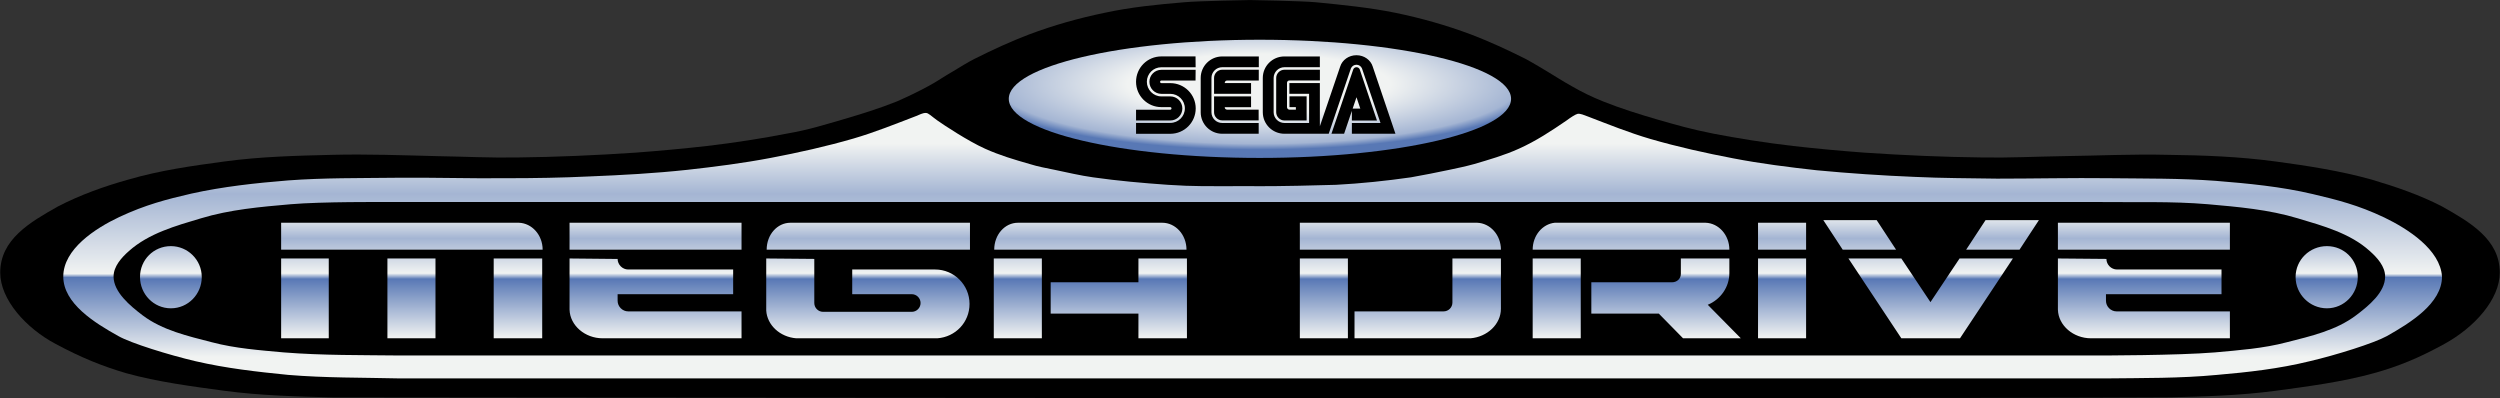 <?xml version="1.0" encoding="utf-8"?>
<!-- Generator: Adobe Illustrator 19.1.0, SVG Export Plug-In . SVG Version: 6.00 Build 0)  -->
<svg version="1.1"
	 id="Layer_1" inkscape:version="0.48.5 r" sodipodi:docname="gen.svg" xmlns:sodipodi="http://sodipodi.sourceforge.net/DTD/sodipodi-0.dtd" xmlns:dc="http://purl.org/dc/elements/1.1/" xmlns:cc="http://creativecommons.org/ns#" xmlns:svg="http://www.w3.org/2000/svg" xmlns:rdf="http://www.w3.org/1999/02/22-rdf-syntax-ns#" xmlns:inkscape="http://www.inkscape.org/namespaces/inkscape"
	 xmlns="http://www.w3.org/2000/svg" xmlns:xlink="http://www.w3.org/1999/xlink" x="0px" y="0px" viewBox="251 -13.3 566.9 90.3"
	 enable-background="new 251 -13.3 566.9 90.3" xml:space="preserve">
<rect x="251" y="-13.3" width="566.9" height="90.3" fill="#333333" stroke="none"/>
<path id="path6288-1-5" inkscape:connector-curvature="0" sodipodi:nodetypes="ssscsssssssssssscccsscccsscccsssssssssssscssscs" d="
	M742.45,76.81c8.3-0.2,16.4-0.4,24.6-1.5c7.4-1,15.1-2,22.3-4c5.4-1.5,10.1-3.4,15.9-6.6c6.8-3.7,12.6-10.1,12.6-16.2
	c0-7.5-6.7-11.4-13.1-15c-5-2.6-10.6-4.5-16-6.1c-7.2-2-14.4-3.1-21.8-4.1c-8.2-1.1-16.2-1.4-24.4-1.5c-7.9-0.2-16.1,0.2-23.9,0.3
	c-6.1,0.1-12,0.4-18,0.3c-9-0.1-18-0.5-26.9-1.1c-5.4-0.4-10.8-0.9-16.1-1.5c-6.1-0.7-13-1.8-18.1-2.8s-8.5-2-12.7-3.2
	c-4.1-1.2-8.3-2.5-12.3-4.1c-2.5-1-4.8-2.1-7.2-3.5c-1.8-1-3.7-2.2-5.5-3.3c-1.7-1-3.3-2-5-2.9c-4-2-8.1-3.9-12.3-5.5
	c-5.6-2.1-11.3-3.7-17.1-4.9c-5.9-1.2-12-1.8-18.1-2.4c-3.1-0.3-14.9-0.5-14.9-0.5s-11.8,0.2-14.9,0.5c-6,0.5-12.1,1.1-18.1,2.4
	c-5.8,1.2-11.5,2.8-17.1,4.9c-4.2,1.6-8.3,3.5-12.3,5.5c-1.8,0.9-3.3,1.9-5,2.9c-1.8,1-3.6,2.3-5.5,3.3c-2.4,1.3-4.7,2.4-7.2,3.5
	c-4,1.6-8.2,2.9-12.3,4.1c-4.2,1.2-7.5,2.3-12.7,3.2c-5.1,1-12,2.1-18.1,2.8c-5.3,0.6-10.8,1.1-16.1,1.5c-8.9,0.6-18,1-26.9,1.1
	c-6.1,0.1-12-0.2-18-0.3c-7.9-0.2-16.1-0.5-23.9-0.3c-8.3,0.2-16.2,0.4-24.4,1.5c-7.4,1-14.6,2-21.8,4.1c-5.4,1.5-11,3.5-16,6.1
	c-6.4,3.6-13.1,7.5-13.1,15c0,6.1,5.8,12.6,12.6,16.2c5.8,3.1,10.5,5,15.9,6.6c7.2,2,14.9,3,22.3,4c8.2,1.1,16.4,1.3,24.6,1.5
	C326.25,76.81,671.55,77.21,742.45,76.81L742.45,76.81z"/>
<radialGradient id="path7243_1_" cx="1008.007" cy="-196.625" r="26.893" gradientTransform="matrix(2.512 0 0 0.576 -1995.717 119.025)" gradientUnits="userSpaceOnUse">
	<stop  offset="0.44" style="stop-color:#F1F3F2"/>
	<stop  offset="0.874" style="stop-color:#A4B5D3"/>
	<stop  offset="0.96" style="stop-color:#5878B5"/>
</radialGradient>
<path id="path7243" sodipodi:cy="36.418709" sodipodi:type="arc" sodipodi:ry="1.0606601" sodipodi:rx="22.362251" sodipodi:cx="249.43192" fill="url(#path7243_1_)" d="
	M593.65,9.11c0,7.4-25.5,13.4-57,13.4s-56.9-6-56.9-13.4l0,0c0-7.4,25.5-13.4,56.9-13.4C568.15-4.29,593.65,1.71,593.65,9.11z"/>
<linearGradient id="SVGID_1_" gradientUnits="userSpaceOnUse" x1="535.05" y1="14.223" x2="535.05" y2="74.23" gradientTransform="matrix(1 0 0 1 0 -0.6)">
	<stop  offset="0.094" style="stop-color:#F1F3F2"/>
	<stop  offset="0.284" style="stop-color:#A4B5D3"/>
	<stop  offset="0.586" style="stop-color:#F1F3F2"/>
	<stop  offset="0.6" style="stop-color:#5878B5"/>
	<stop  offset="0.9" style="stop-color:#F1F3F2"/>
</linearGradient>
<path fill="url(#SVGID_1_)" d="M791.65,36.01c-5.9-2.8-10.7-4-16.2-5.3c-7.2-1.7-14.6-2.4-22-3c-8-0.6-16.1-0.5-24.2-0.6
	c-8.5-0.1-16.9,0.1-25.4,0.1c-6.2-0.1-12.5-0.1-18.7-0.4c-7.4-0.3-14.8-0.8-22.2-1.5c-6.3-0.7-12.7-1.5-18.9-2.7
	c-6.3-1.2-12.6-2.6-18.8-4.4c-4.8-1.4-9.5-3.3-14.2-5.1c-0.8-0.3-1.7-0.7-2.3-0.6c-0.5,0.1-1.7,0.9-2.5,1.5c-3.5,2.4-7,4.7-10.8,6.4
	c-3.3,1.5-6.8,2.5-10.2,3.5c-1.8,0.5-3.7,0.9-5.6,1.3c-2.9,0.6-5.8,1.2-8.7,1.7c-5.6,0.8-11.3,1.4-17,1.7c-14.1,0.4-16.6,0.3-20,0.3
	c-9.5,0-12,0.1-18.1-0.3c-5.7-0.4-11.4-0.9-17-1.7c-2.9-0.4-5.8-1.1-8.7-1.7c-1.9-0.4-3.7-0.7-5.6-1.3c-3.5-1-6.9-2-10.2-3.5
	c-3.8-1.7-9.4-5.4-10.8-6.4c-1.4-1-2-1.7-2.6-1.7c-0.8,0-1.4,0.4-2.2,0.7c-4.7,1.8-9.4,3.7-14.2,5.1c-6.2,1.8-12.5,3.2-18.8,4.4
	c-6.3,1.2-12.6,2-18.9,2.7c-7.4,0.8-14.8,1.2-22.2,1.5c-6.2,0.3-12.5,0.4-18.7,0.4c-8.5,0.1-16.9-0.2-25.4-0.1
	c-8.1,0.1-16.1,0-24.2,0.6c-7.4,0.6-14.8,1.4-22,3c-5.6,1.3-10.3,2.5-16.3,5.3c-5.5,2.6-12.7,7.3-12.7,13.5
	c0,6.1,7.1,10.5,12.5,13.5c2.8,1.6,11.5,4.3,17.5,5.7c6.9,1.6,13.9,2.4,21,3.1c8.4,0.7,16.9,0.6,25.3,0.8h386.8
	c8.4-0.1,16.9,0,25.3-0.8c7-0.6,14.1-1.4,21-3.1c6-1.4,14.6-4.1,17.5-5.7c5.3-3,12.5-7.4,12.5-13.5
	C804.35,43.31,797.05,38.61,791.65,36.01z M785.25,58.21c-4.5,3.4-10.2,4.7-15.7,6.1c-5.3,1.4-10.8,1.8-16.3,2.3
	c-8.4,0.7-26.4,0.7-26.4,0.7h-385.2c-8.4-0.1-17.6,0-26.3-0.7c-5.5-0.5-11-0.9-16.3-2.3c-5.4-1.4-11.2-2.7-15.7-6.1
	c-2.9-2.2-6.6-5.3-6.6-8.8c0-2.3,1.8-4.3,3.5-5.8c4.5-4,10.6-5.7,16.3-7.4c6.6-2,13.5-2.6,20.4-3.2c7-0.6,21.2-0.5,21.2-0.5h388.7
	c8.1,0.1,16.6-0.2,24.8,0.5c6.8,0.6,13.8,1.2,20.4,3.2c5.7,1.7,11.9,3.4,16.3,7.4c1.7,1.5,3.5,3.5,3.5,5.8
	C791.85,53.01,788.15,56.01,785.25,58.21z"/>
<linearGradient id="rect7344_1_" gradientUnits="userSpaceOnUse" x1="535.335" y1="467.192" x2="535.335" y2="532.067" gradientTransform="matrix(1 0 0 1 -1.135 -454.855)">
	<stop  offset="0.355" style="stop-color:#F1F3F2"/>
	<stop  offset="0.438" style="stop-color:#A4B5D3"/>
	<stop  offset="0.56" style="stop-color:#F1F3F2"/>
	<stop  offset="0.58" style="stop-color:#5878B5"/>
	<stop  offset="0.786" style="stop-color:#F1F3F2"/>
</linearGradient>
<path id="rect7344" fill="url(#rect7344_1_)" d="M664.45,36.61l4.4,6.7h12.1l-4.4-6.7C676.55,36.61,664.45,36.61,664.45,36.61z
	 M701.25,36.61l-4.4,6.7h12.1l4.4-6.7C713.35,36.61,701.25,36.61,701.25,36.61z M314.75,37.21v6.1h53.9h5.4c0-3.3-2.4-6-5.4-6.1
	H314.75z M380.15,37.21v6.1h39v-6.1H380.15z M430.25,37.21c-3,0-5.4,2.7-5.4,6.1h5.4h5.5h35.2v-6.1H430.25L430.25,37.21z
	 M481.85,37.21c-3,0-5.4,2.7-5.4,6.1h5.4h5.5h27.1h5.6c0-3.4-2.5-6.1-5.5-6.1c-0.1,0-0.1,0-0.2,0H481.85z M545.75,37.21v6.1h40.2
	h5.4c0-3.3-2.4-6-5.4-6.1H545.75z M603.55,37.21L603.55,37.21c-2.8,0.3-5,2.9-5,6.1h5h5.9h20.1h2.6h8.9h2.1c0-3.3-2.4-6-5.4-6.1
	C637.75,37.21,603.55,37.21,603.55,37.21z M649.65,37.21v6.1h10.9v-6.1H649.65z M717.65,37.21v6.1h39v-6.1H717.65z M289.75,42.51
	c-3.9,0-7,3.1-7,7s3.1,7.1,7,7.1s7-3.2,7-7.1S293.55,42.51,289.75,42.51z M778.65,42.51c-3.9,0-7.1,3.1-7.1,7s3.2,7.1,7.1,7.1
	s7-3.2,7-7.1S782.55,42.51,778.65,42.51z M314.75,45.31v18.1h10.8v-18.1H314.75z M338.85,45.31v18.1h10.9v-18.1H338.85z
	 M362.95,45.31v18.1h11v-18.1H362.95z M380.15,45.31v11.6c0.1,3.6,3.5,6.5,7.5,6.5h31.5v-6.1h-25.7c-1.3,0-2.4-1.1-2.4-2.4v-1.5
	h26.2v-5.6h-23.8c-1.3,0-2.4-1.1-2.4-2.4h-1L380.15,45.31L380.15,45.31z M424.75,45.31v11.8l0,0c0.2,3.3,3.1,6,6.8,6.3l0,0h32l0,0
	c4.1-0.3,7.3-3.6,7.3-7.8c0-4.3-3.5-7.8-7.8-7.8h-0.1h-18.7v5.6h13.5c1.1,0,2,0.9,2,2s-0.9,2-2,2h-20.1c-1.1,0-2-0.9-2-2v-10
	L424.75,45.31L424.75,45.31z M476.35,45.31v18.1h10.9v-18.1H476.35z M509.15,45.31v5.4h-19.9v7.1h19.9v5.6h11v-18.1H509.15z
	 M545.75,45.31v18.1h10.9v-18.1H545.75z M580.35,45.31v10c0,1.1-0.9,2-2,2h-20.2v6.1h26.3l0,0c3.8-0.3,6.9-3.2,6.9-6.7v-11.4H580.35
	z M598.55,45.31v18.1h10.9v-18.1H598.55z M632.15,45.31v3.4c0,0,0,0,0,0.1c0,1.1-0.9,1.9-2,1.9h-2.4h-15.9v7.1h15.3l5.5,5.6h13.1
	l-7.5-7.6c2.9-1.2,4.9-4,4.9-7.2v-3.3h-0.7H632.15L632.15,45.31z M649.65,45.31v18.1h10.9v-18.1H649.65z M670.15,45.31l12,18.1h1.2
	h10.9h1.2l12-18.1h-12.1l-6.6,9.9l-6.6-9.9C682.15,45.31,670.15,45.31,670.15,45.31z M717.65,45.31v11.6c0.1,3.6,3.5,6.5,7.5,6.5
	h31.5v-6.1h-25.7c-1.3,0-2.4-1.1-2.4-2.4v-1.5h26.2v-5.6h-23.7c-1.3,0-2.4-1.1-2.4-2.4L717.65,45.31L717.65,45.31z"/>
<path d="M534.69,8.56h-8.39v3.59c0,1.02,0.83,1.85,1.85,1.85l8.26,0v-2.43h-7.12c0,0-0.57,0-0.57-0.57h5.97V8.56L534.69,8.56z
	 M526.3,4.38v3.59h8.39V5.53h-5.97c0,0,0-0.57,0.57-0.57h7.15V2.51h-8.3C527.13,2.51,526.3,3.36,526.3,4.38z M516.38,5.55h-2.03
	c-0.16,0-0.29-0.13-0.29-0.29c0-0.18,0.13-0.3,0.29-0.3h7.75l0.02-2.43h-7.77c-1.5,0-2.71,1.21-2.71,2.71
	c0,1.52,1.21,2.74,2.71,2.74h2.03c1.82,0,3.3,1.48,3.3,3.3c0,1.82-1.48,3.29-3.3,3.29h-7.77v2.47l0,0h7.77
	c3.18,0,5.76-2.58,5.76-5.76C522.14,8.11,519.55,5.55,516.38,5.55z M516.36,11.58h-7.75l0,2.44h7.77c1.52,0,2.73-1.23,2.73-2.73
	s-1.21-2.73-2.73-2.73h-2.03c-1.82,0-3.29-1.5-3.29-3.32c0-1.82,1.47-3.29,3.29-3.29h7.77l-0.02-2.46h-7.75
	c-3.17,0-5.74,2.57-5.74,5.76c0,3.17,2.57,5.74,5.74,5.74h2.01c0.16,0,0.29,0.13,0.29,0.29S516.52,11.58,516.36,11.58z M543.41,4.95
	h6.89V2.51h-8.04c-1.02,0-1.87,0.85-1.87,1.87l0,7.77c0,1.02,0.85,1.87,1.87,1.87h5.03V8.54h-3.89V11h1.45v0.57h-1.44
	c-0.32,0-0.57-0.27-0.57-0.57V5.53C542.83,5.53,542.83,4.95,543.41,4.95z M523.27,4.38v7.77c0,2.7,2.19,4.88,4.88,4.88h8.27v-2.44
	l-8.27,0c-1.34,0-2.44-1.07-2.44-2.44v-7.8c0-1.31,1.1-2.41,2.44-2.41h8.3V-0.5h-8.3C525.46-0.5,523.27,1.68,523.27,4.38z
	 M562.28,1.8c-0.45-1.48-1.93-2.58-3.69-2.58c-1.75,0-3.24,1.09-3.69,2.58l-4.61,13.54V5.53h-6.91v2.44h4.47v6.62l-5.58,0
	c-1.36,0-2.46-1.1-2.46-2.44V4.38c0-1.34,1.1-2.44,2.44-2.44h8.04V-0.5h-8.06c-2.7,0-4.88,2.19-4.88,4.88v7.77
	c0,2.7,2.2,4.88,4.9,4.88h8.04v0h2.01l5.03-14.82c0.21-0.49,0.69-0.83,1.26-0.83c0.56,0,1.04,0.34,1.25,0.83l4.2,12.38h-6.49v2.44
	h9.88L562.28,1.8z M557.54,14.03h5.7l-3.89-11.55c-0.11-0.32-0.4-0.54-0.75-0.54c-0.35,0-0.64,0.22-0.75,0.54l-4.93,14.55h2.87
	l1.76-5.18V14.03L557.54,14.03z M558.6,8.75l0.86,2.57h-1.73L558.6,8.75z"/>
</svg>
